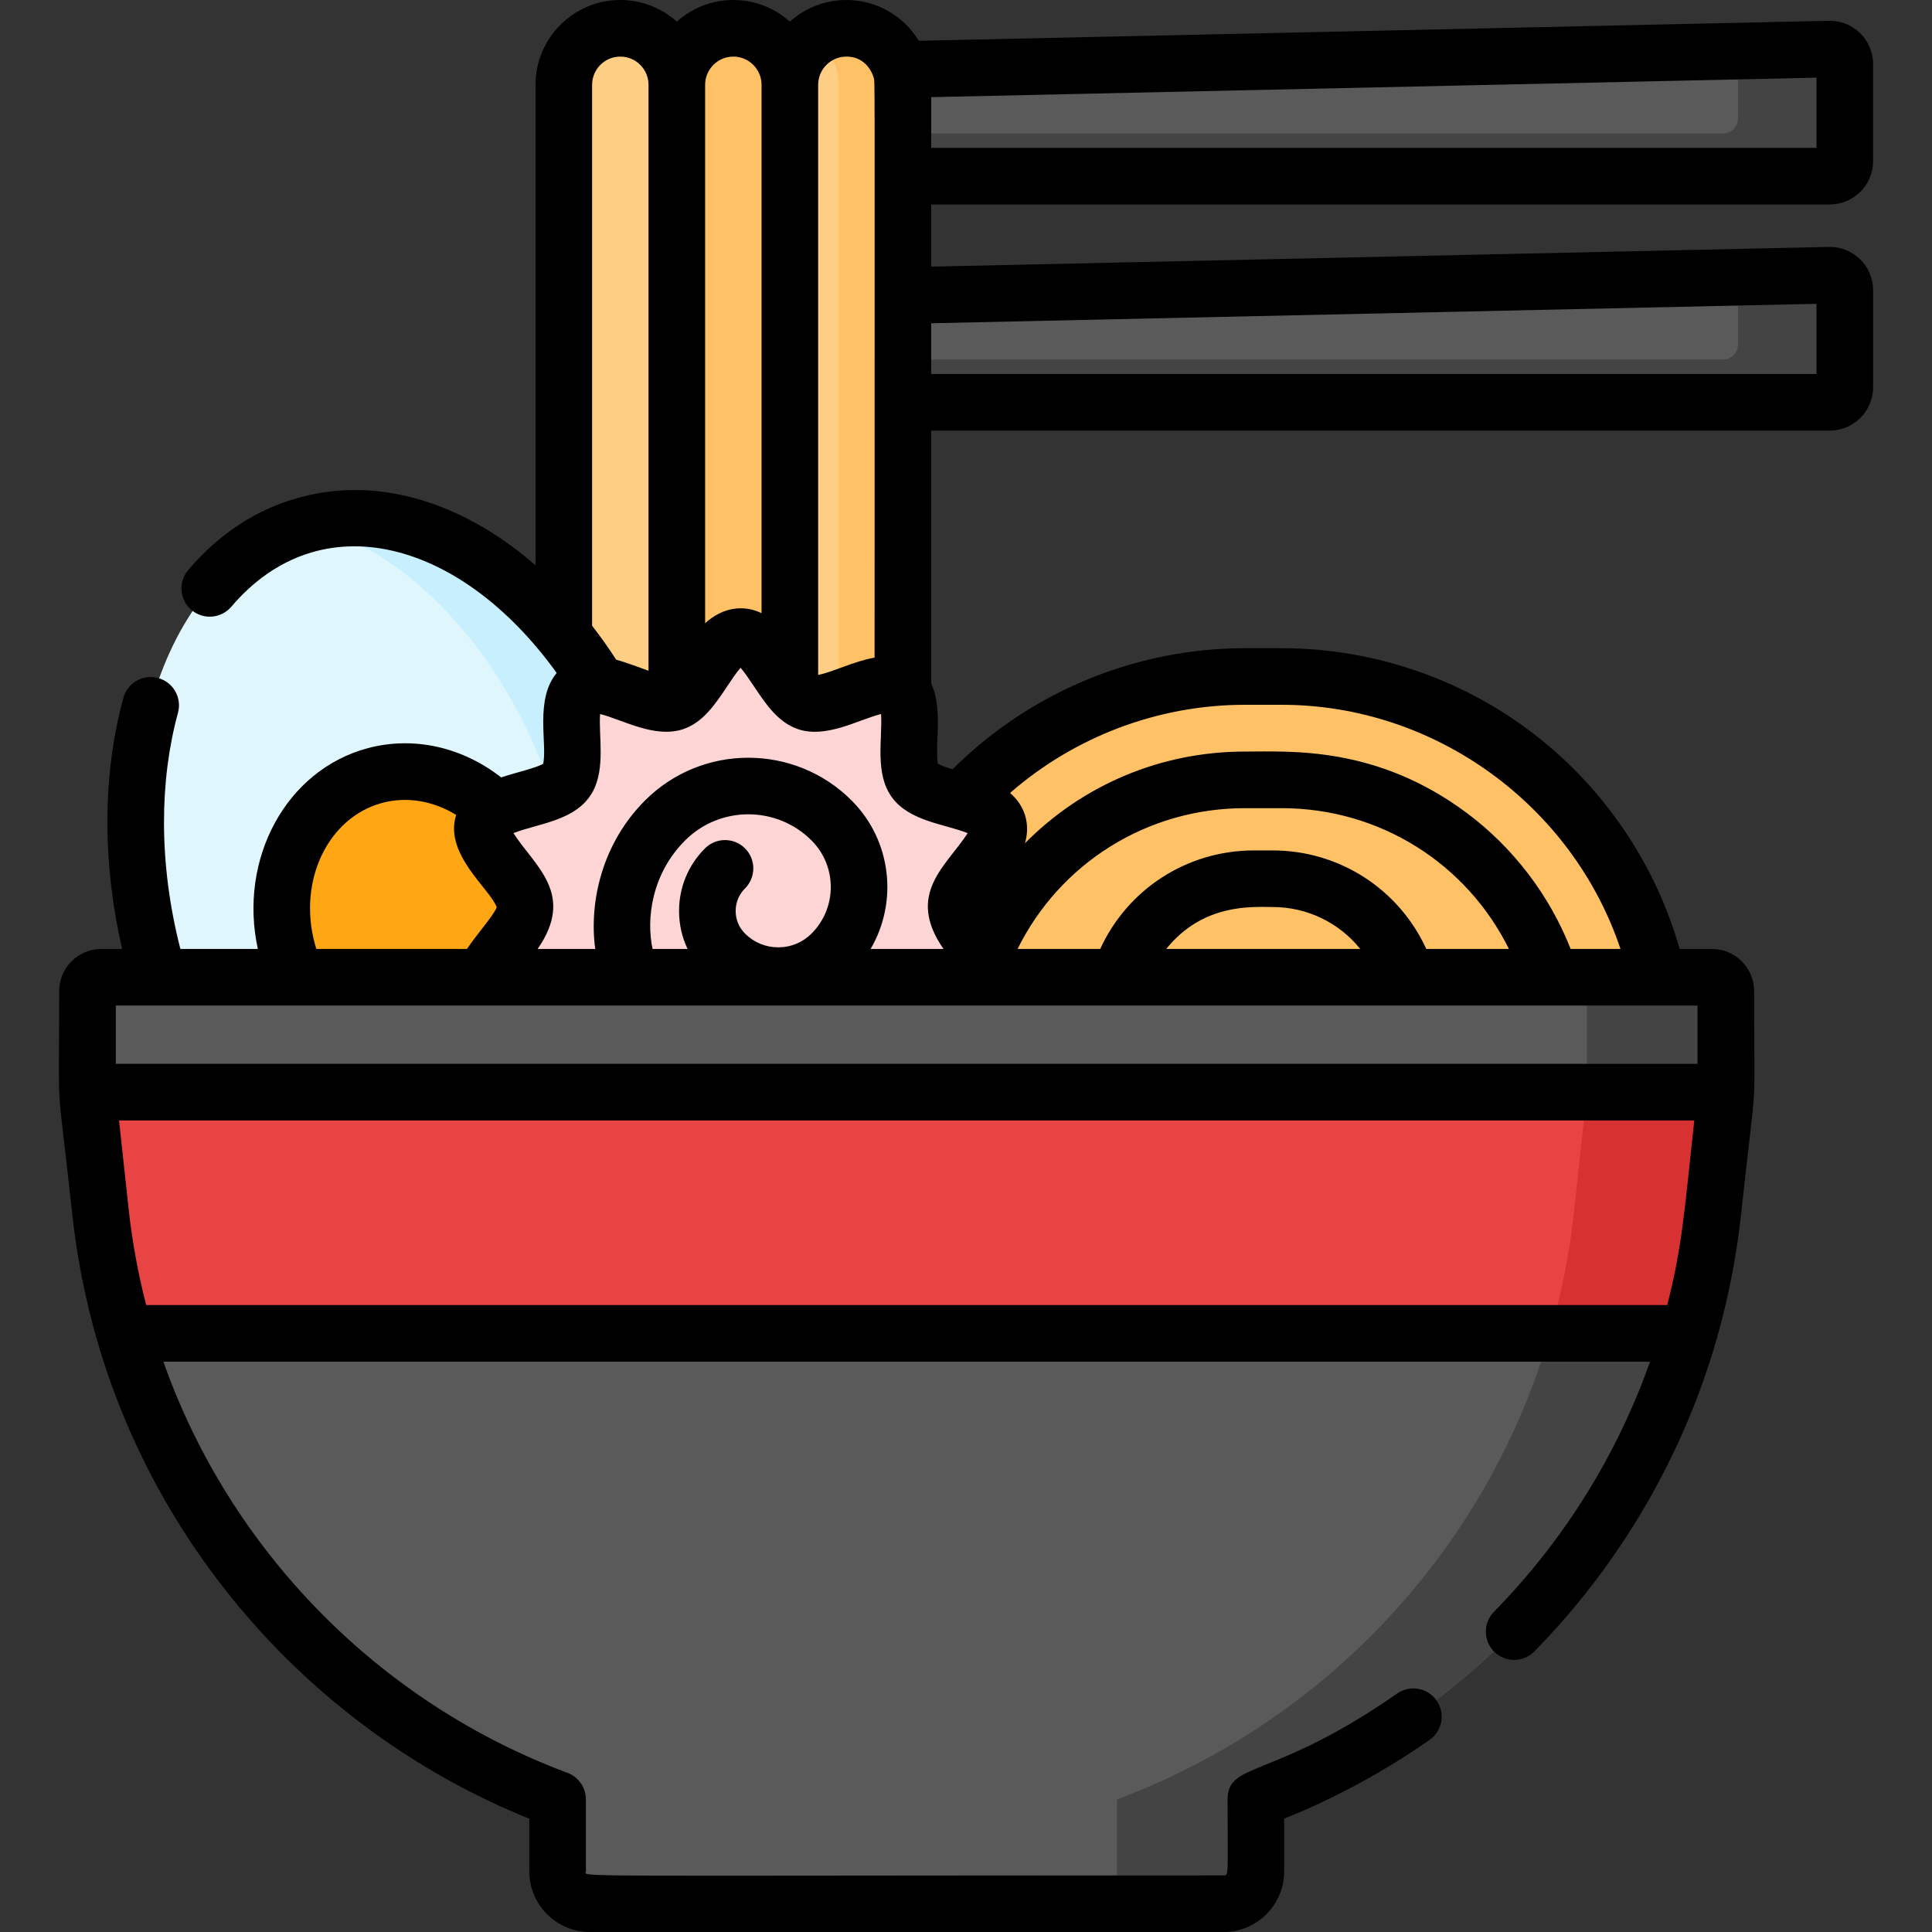 <svg id="Capa_1" enable-background="new 0 0 512 512" height="512" viewBox="0 0 512 512" width="512" xmlns="http://www.w3.org/2000/svg"><rect x="0" y="0" width="512" height="512" fill="#333333" stroke="none"/><g><g><path d="m441.791 286.46h-214.036v-5.043c0-56.41 45.729-102.139 102.139-102.139h9.757c56.41 0 102.139 45.729 102.139 102.139v5.043z" fill="#fec165"/><path d="m169.792 79.859 315.02-6.923c2.24-.049 4.082 1.753 4.082 3.993v25.689c0 2.206-1.788 3.994-3.994 3.994h-314.815c-7.388 0-13.378-5.989-13.378-13.378.001-7.275 5.813-13.216 13.085-13.375z" fill="#5a5a5a"/><path d="m169.792 19.933 315.02-6.923c2.24-.049 4.082 1.753 4.082 3.993v25.689c0 2.206-1.788 3.994-3.994 3.994h-314.815c-7.388 0-13.378-5.989-13.378-13.378.001-7.274 5.813-13.215 13.085-13.375z" fill="#5a5a5a"/><path d="m484.812 72.935-24.222.532v17.828c0 2.206-1.788 3.994-3.994 3.994h-299.714c.991 6.409 6.516 11.321 13.203 11.321h314.814c2.206 0 3.994-1.788 3.994-3.994v-25.688c0-2.24-1.842-4.042-4.081-3.993z" fill="#444"/><path d="m484.812 13.01-24.222.532v17.828c0 2.206-1.788 3.994-3.994 3.994h-299.714c.991 6.41 6.516 11.322 13.203 11.322h314.814c2.206 0 3.994-1.788 3.994-3.994v-25.689c0-2.24-1.842-4.042-4.081-3.993z" fill="#444"/><path d="m149.412 252.267v-229.79c0-8.272 6.705-14.977 14.977-14.977 8.272 0 14.977 6.705 14.977 14.977v229.79c0 8.272-6.705 14.977-14.977 14.977-8.272 0-14.977-6.705-14.977-14.977z" fill="#fece85"/><path d="m179.366 252.267v-229.79c0-8.272 6.705-14.977 14.977-14.977 8.272 0 14.977 6.705 14.977 14.977v229.79c0 8.272-6.705 14.977-14.977 14.977-8.272 0-14.977-6.705-14.977-14.977z" fill="#fec165"/><path d="m209.32 252.267v-229.79c0-8.272 6.705-14.977 14.977-14.977 8.272 0 14.977 6.705 14.977 14.977v229.79c0 8.272-6.705 14.977-14.977 14.977-8.272 0-14.977-6.705-14.977-14.977z" fill="#fece85"/><path d="m224.297 7.5c-3.154 0-6.077.98-8.491 2.645 3.916 2.701 6.486 7.215 6.486 12.332v229.79c0 5.117-2.57 9.63-6.486 12.331 2.414 1.665 5.337 2.646 8.491 2.646 8.272 0 14.977-6.706 14.977-14.977v-229.79c0-8.271-6.706-14.977-14.977-14.977z" fill="#fec165"/><g><path d="m264.482 218.259c-2.109-6.496-18.116-5.965-22.051-11.372-3.975-5.461 1.449-20.509-4.012-24.484-4.422-3.218-13.665 2.733-20.44 3.855 1.37 6.103-1.318 16.332 1.809 20.628 3.935 5.407 19.942 4.876 22.051 11.372 2.035 6.268-11.161 15.22-11.161 22.166s13.196 15.899 11.161 22.167c-2.109 6.496-18.117 5.965-22.052 11.372-3.127 4.297-.44 14.524-1.809 20.628 6.775 1.123 16.018 7.074 20.44 3.856 5.461-3.974.038-19.023 4.012-24.484 3.935-5.407 19.942-4.876 22.052-11.372 2.035-6.268-11.161-15.22-11.161-22.167 0-6.945 13.196-15.897 11.161-22.165z" fill="#f9c6c6"/></g><path d="m40.953 254.929c-14.503-54.127 3.668-106.024 40.587-115.916s78.604 25.966 93.107 80.093c10.963 40.916-8.768 81.91-44.208 92.924-.776.251-1.558.49-2.351.703s-1.59.397-2.387.567c-36.199 8.181-73.784-17.455-84.748-58.371z" fill="#dff6fd"/><ellipse cx="109.412" cy="243.032" fill="#fea613" rx="34.431" ry="38.827" transform="matrix(.966 -.259 .259 .966 -59.173 36.599)"/><path d="m174.648 219.106c-14.503-54.126-56.189-89.985-93.108-80.093-.009.002-.017.005-.025.007 28.959 7.289 56.442 38.219 67.66 80.086 10.963 40.916-8.768 81.91-44.208 92.924-.776.251-1.558.49-2.351.703-.794.213-1.59.397-2.388.567-.318.072-.636.121-.954.188 8.619 1.78 17.563 1.816 26.427-.188.798-.17 1.594-.354 2.387-.567s1.575-.451 2.351-.703c35.44-11.014 55.172-52.008 44.209-92.924z" fill="#c8effe"/><path d="m196.256 168.706c6.946 0 11.373 15.396 17.641 17.431 6.496 2.109 19.114-7.67 24.521-3.735 5.461 3.975.038 19.023 4.012 24.484 3.935 5.407 19.942 4.876 22.051 11.372 2.035 6.268-11.161 15.22-11.161 22.166s13.196 15.899 11.161 22.167c-2.109 6.496-18.116 5.965-22.052 11.372-3.975 5.461 1.449 20.509-4.012 24.484-5.407 3.935-18.025-5.844-24.521-3.735-6.268 2.035-10.695 17.431-17.641 17.431s-11.373-15.396-17.641-17.431c-6.496-2.109-19.114 7.67-24.521 3.735-5.461-3.975-.038-19.023-4.012-24.484-3.935-5.407-19.942-4.876-22.051-11.372-2.035-6.268 11.161-15.22 11.161-22.166s-13.196-15.899-11.161-22.167c2.109-6.496 18.116-5.965 22.052-11.372 3.975-5.461-1.449-20.509 4.012-24.484 5.407-3.935 18.025 5.844 24.521 3.735 6.268-2.035 10.695-17.431 17.641-17.431z" fill="#fdd5d5"/><path d="m332.802 495.931v-19.087c54.947-20.48 98.067-66.012 114.752-123.487h-414.546c16.972 58.458 60.768 103.377 114.736 123.487v19.087c0 4.732 3.837 8.569 8.569 8.569h167.92c4.732 0 8.569-3.837 8.569-8.569z" fill="#5a5a5a"/><path d="m23.19 289.428v-26.789c0-2.018 1.636-3.653 3.653-3.653h426.86c2.018 0 3.653 1.636 3.653 3.653v26.789z" fill="#5a5a5a"/><path d="m410.759 353.356c-16.685 57.476-59.805 103.008-114.752 123.487v19.088c0 4.732-3.836 8.569-8.569 8.569h36.794c4.733 0 8.569-3.837 8.569-8.569v-19.088c54.947-20.479 98.067-66.012 114.752-123.487z" fill="#444"/><path d="m453.703 258.986h-36.794c2.018 0 3.653 1.636 3.653 3.653v26.789h36.794v-26.789c0-2.017-1.636-3.653-3.653-3.653z" fill="#444"/><path d="m33.008 353.356h414.545c3.017-10.395 5.174-21.177 6.376-32.276l3.426-31.652h-434.165l3.426 31.652c1.202 11.101 3.374 21.88 6.392 32.276z" fill="#e94444"/><path d="m420.562 289.428-3.427 31.652c-1.201 11.098-3.358 21.881-6.376 32.276h36.794c3.017-10.395 5.174-21.178 6.376-32.276l3.427-31.652z" fill="#d83131"/></g><path d="m484.9 54.186c6.337 0 11.494-5.156 11.494-11.494v-25.689c0-3.119-1.228-6.037-3.458-8.218-2.229-2.18-5.167-3.332-8.289-3.273l-241.143 5.3c-3.95-6.478-11.081-10.812-19.207-10.812-5.749 0-10.998 2.172-14.977 5.735-3.979-3.563-9.228-5.735-14.977-5.735s-10.998 2.172-14.977 5.735c-3.979-3.563-9.228-5.735-14.977-5.735-12.394 0-22.477 10.083-22.477 22.478v127.328c-17.533-15.296-39.939-24.035-62.312-18.037-11.446 3.066-21.449 9.56-29.73 19.3-2.683 3.155-2.3 7.889.855 10.572 3.156 2.682 7.889 2.3 10.572-.855 23.63-27.793 60.815-17.768 86.232 17.562-5.868 6.991-2.442 18.893-3.582 24.068-1.882 1.114-7.301 2.32-11.126 3.61-10.368-8.089-23.275-10.99-35.399-7.741-21.61 5.791-34.283 29.331-29.091 53.202h-20.527c-2.882-11.236-4.343-22.536-4.343-33.611 0-10.231 1.247-19.981 3.706-28.979 1.092-3.995-1.261-8.12-5.257-9.212-3.996-1.096-8.12 1.262-9.212 5.257-2.812 10.286-4.237 21.367-4.237 32.934 0 11.102 1.32 22.384 3.913 33.611h-5.531c-6.15 0-11.153 5.003-11.153 11.153 0 37.105-.937 18.543 3.47 59.248 1.222 11.288 3.458 22.579 6.646 33.56 16.624 57.266 59.209 104.212 114.455 126.529v13.954c0 8.86 7.208 16.069 16.069 16.069h167.919c8.861 0 16.069-7.209 16.069-16.069v-13.953c13.545-5.47 26.486-12.479 38.531-20.877 3.398-2.369 4.232-7.044 1.863-10.441-2.369-3.398-7.044-4.233-10.441-1.863-32.847 22.899-44.953 17.97-44.953 28.048 0 20.084.407 20.156-1.069 20.156-179.047 0-168.989.521-168.989-1.069v-19.087c0-3.132-1.946-5.934-4.881-7.027-50.028-18.646-89.436-58.963-107.086-108.96h393.976c-8.734 24.748-22.907 47.5-41.361 66.281-2.903 2.955-2.861 7.703.093 10.606s7.703 2.861 10.606-.093c22.549-22.949 39.199-51.374 48.15-82.204 3.17-10.923 5.401-22.214 6.629-33.56 4.438-40.995 3.47-22.411 3.47-59.248 0-6.15-5.003-11.153-11.153-11.153h-8.58c-6.133-21.586-18.922-41.049-36.487-55.287-19.429-15.748-43.928-24.421-68.983-24.421h-9.757c-29.007 0-56.971 11.646-77.458 32.093-1.546-.469-3.102-.998-3.879-1.46-.334-1.423-.203-4.836-.123-6.947.176-4.583.372-9.95-1.661-14.295v-67.06h238.125c6.337 0 11.494-5.156 11.494-11.494v-25.688c0-3.118-1.228-6.037-3.457-8.217-2.229-2.181-5.197-3.351-8.289-3.273l-237.873 5.227v-16.479zm-238.115-28.443 234.608-5.156v18.599h-234.615c.01-7.243.021-10.714.007-13.443zm9.66 195.052c-5.523 8.612-16.581 16.057-6.406 30.691h-19.321c7.288-12.432 5.607-28.711-5.047-39.366-15.085-15.084-39.632-15.084-54.717 0-11.353 11.353-14.9 26.824-13.211 39.366h-15.268c10.141-14.599-.819-21.978-6.405-30.696 6.41-2.572 16.647-3.191 20.926-10.835.028-.05.057-.099.084-.15 3.423-6.302 1.529-14.871 1.953-20.581 5.803 1.424 14.348 6.491 21.901 4.047 5.341-1.734 8.612-6.64 11.775-11.384.97-1.454 2.422-3.632 3.549-4.928 1.127 1.296 2.58 3.474 3.55 4.928 3.207 4.81 6.426 9.601 11.775 11.384 7.468 2.428 15.774-2.493 21.908-4.053.429 6.454-1.782 15.68 2.877 22.081 4.632 6.368 14.132 7.104 20.077 9.496zm52.616 30.691c9.817-12.227 23.004-11.117 28.151-11.117 9.282 0 17.731 4.215 23.273 11.117zm68.92 0c-7.247-15.827-22.989-26.117-40.768-26.117h-4.879c-17.779 0-33.522 10.291-40.768 26.117h-21.901c11.217-22.681 34.278-37.311 60.23-37.311h9.757c25.952 0 49.013 14.63 60.23 37.311zm-205.041 0c-1.731-7.964-.261-19.878 8.62-28.759 9.237-9.237 24.267-9.236 33.503-.001 6.805 6.806 6.805 17.878 0 24.682-2.354 2.354-5.483 3.65-8.812 3.65s-6.458-1.296-8.812-3.65c-1.6-1.6-2.481-3.727-2.481-5.988s.881-4.389 2.481-5.988c2.929-2.929 2.929-7.678 0-10.606-2.93-2.93-7.678-2.929-10.607-.001-4.433 4.433-6.875 10.327-6.875 16.596 0 3.54.78 6.961 2.256 10.066h-9.273zm51.357-236.486c6.414 0 7.509 6.712 7.243 5.654.352 1.397.234-7.219.234 153.622-5.332.909-11.255 3.898-14.954 4.584v-156.382c0-4.124 3.354-7.478 7.477-7.478zm-29.954 0c4.123 0 7.477 3.354 7.477 7.478v140.023c-4.672-2.289-10.232-1.646-14.954 2.664v-142.687c0-4.124 3.354-7.478 7.477-7.478zm-29.954 0c4.123 0 7.477 3.354 7.477 7.478v155.271c-2.564-.89-5.721-2.151-8.561-2.913-2.04-3.154-4.178-6.156-6.393-9.016v-143.342c0-4.124 3.354-7.478 7.477-7.478zm-80.99 235.002c-4.471-16.685 3.561-33.386 17.905-37.229 6.518-1.744 13.5-.549 19.587 3.19-3.328 10.352 8.994 19.597 10.747 24.463-.787 2.187-5.381 7.263-7.883 11.061h-39.924c-.155-.494-.299-.988-.432-1.485zm-44.668 95.854c-2.166-8.424-3.729-17.006-4.658-25.584l-2.527-23.344h417.455c-2.629 24.287-3.206 33.477-7.17 48.928zm411.125-63.927c-8.987 0-413.539 0-419.166 0v-15.442h408.624 10.542zm-119.961-95.151h9.757c40.725 0 77.08 26.704 89.797 64.708h-13.21c-5.584-14.188-15.186-26.826-27.471-36-23.961-17.89-46.73-16.311-58.873-16.311-22.198 0-42.903 8.786-58.273 24.291 1.457-4.898.079-9.886-3.951-13.319 17.151-14.955 39.313-23.369 62.224-23.369zm151.498-106.265v18.597h-234.619v-13.442z"/></g></svg>